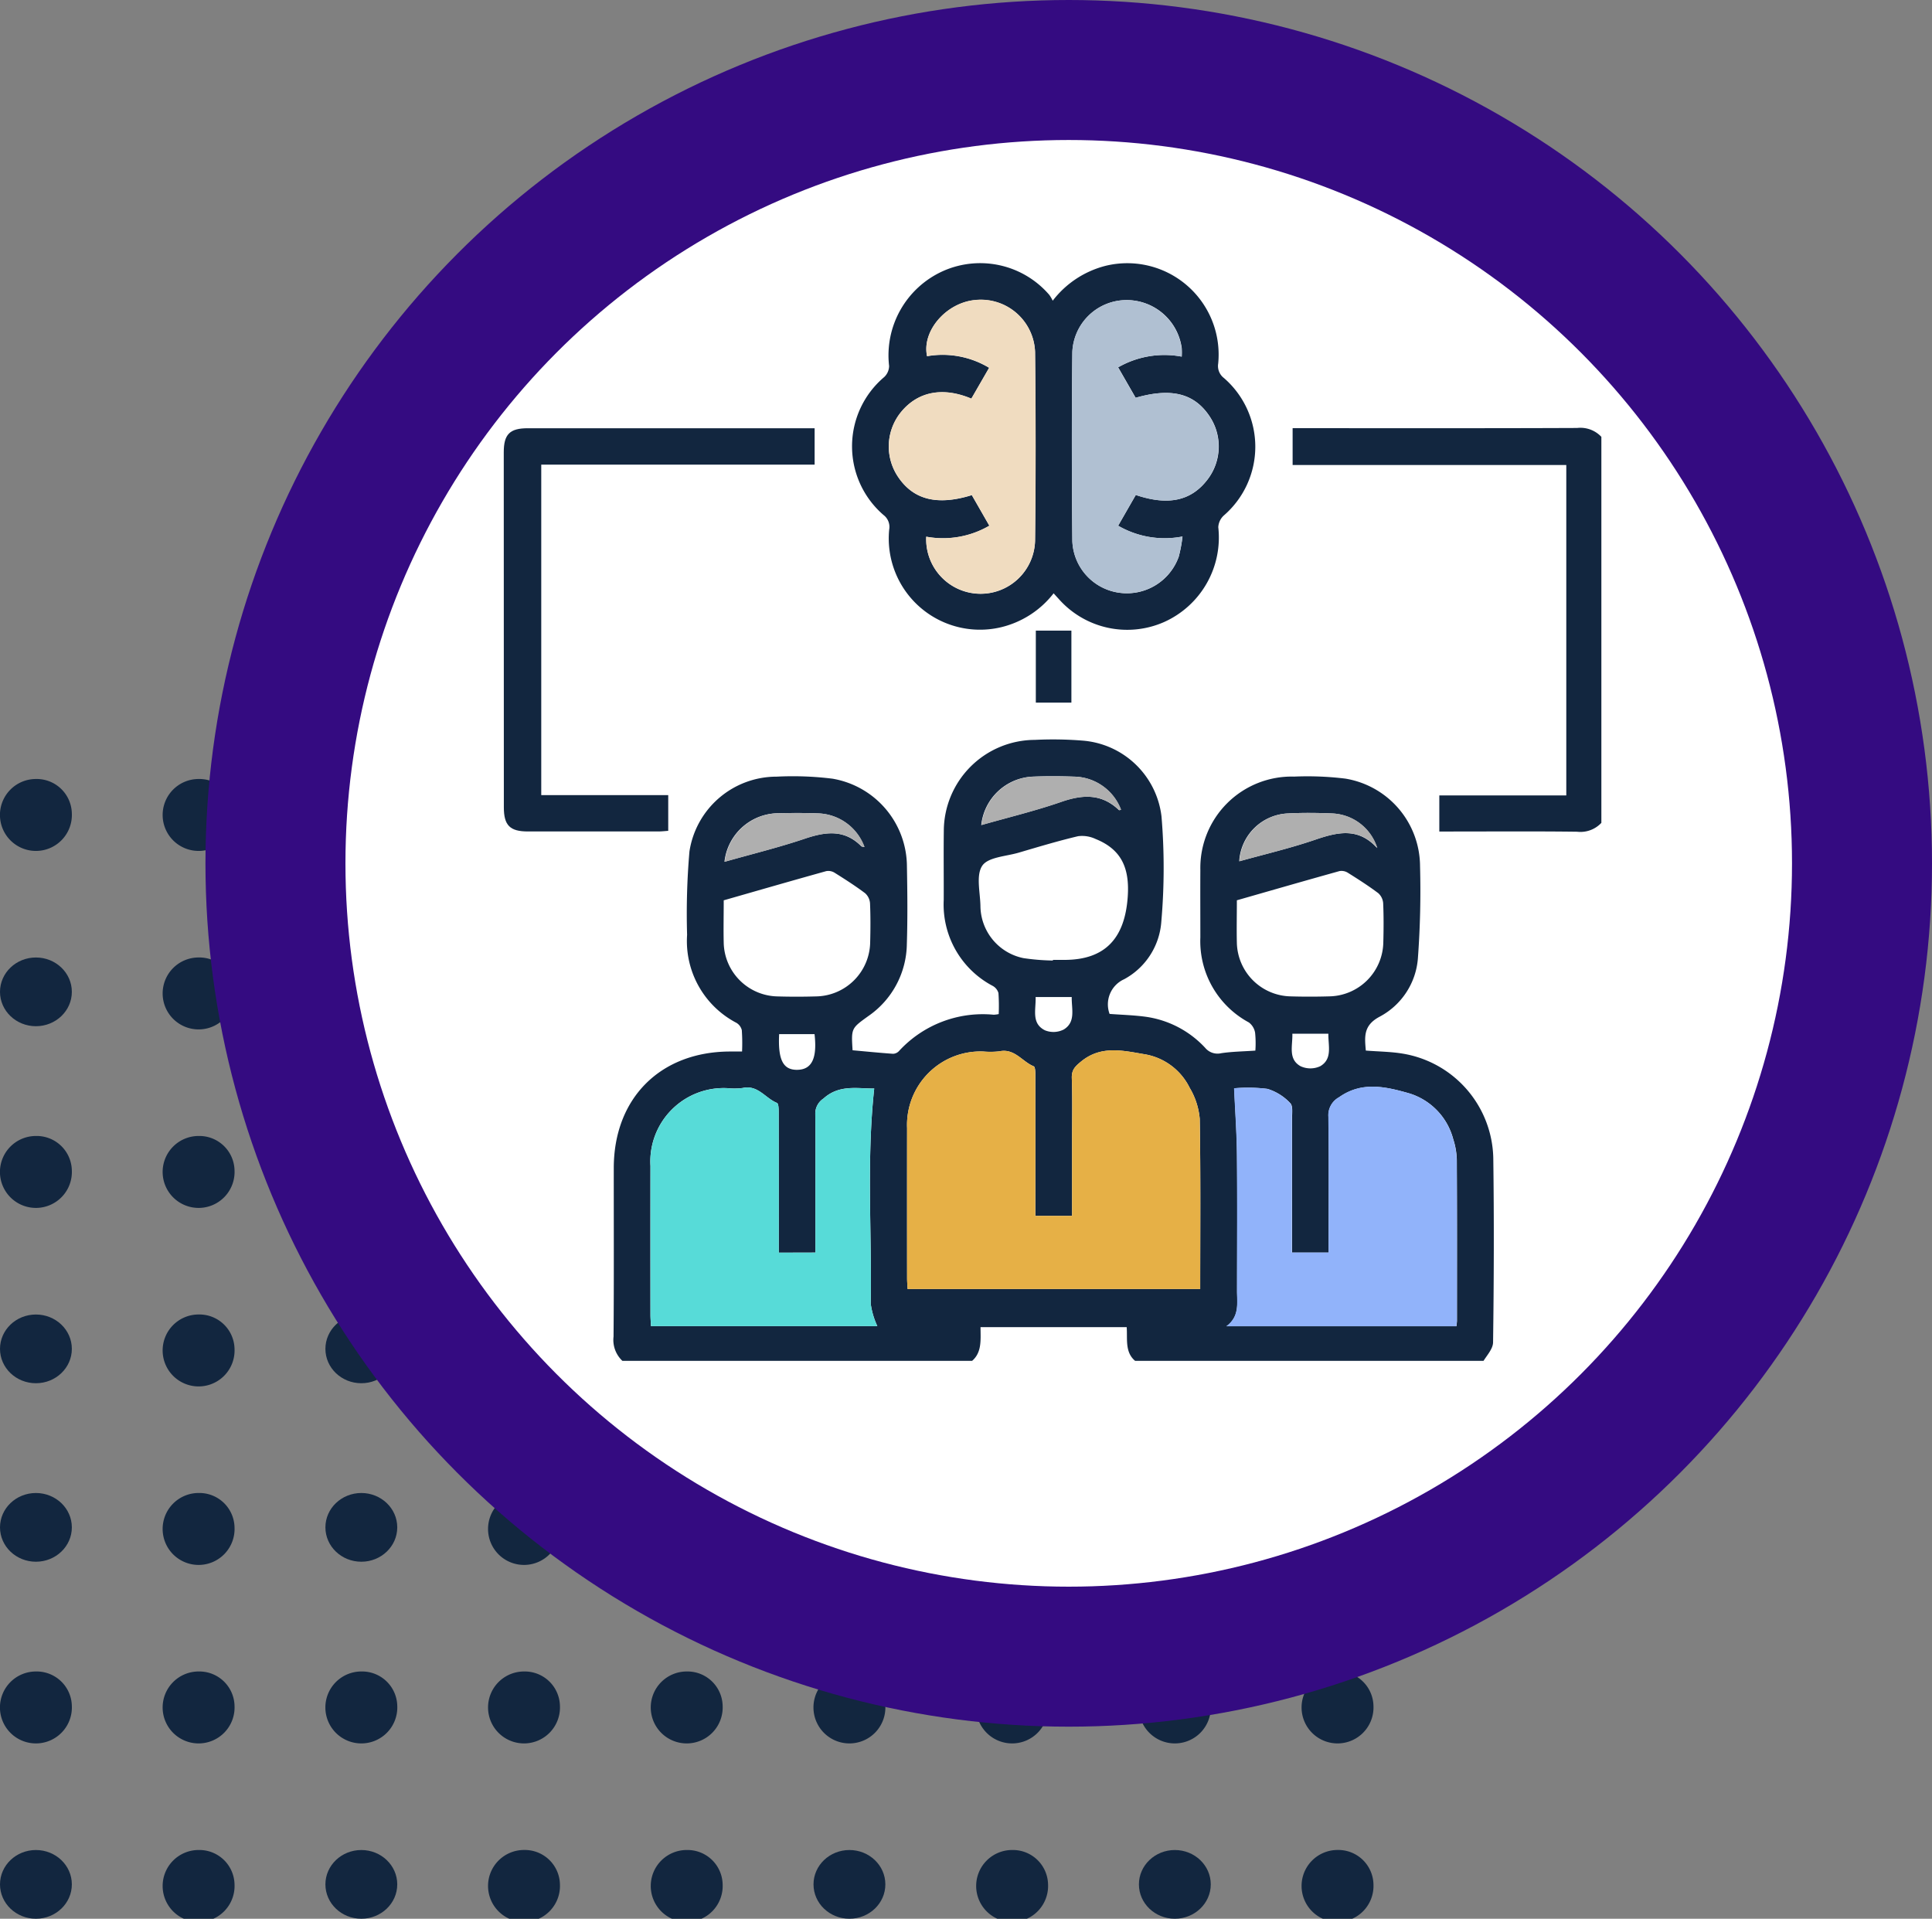 <svg xmlns="http://www.w3.org/2000/svg" xmlns:xlink="http://www.w3.org/1999/xlink" width="136.934" height="135.983" viewBox="0 0 136.934 135.983">
  <rect x="0" y="0" width="136.934" height="135.983" fill="#808080" stroke="none"/>
  <defs>
    <clipPath id="clip-path">
      <rect id="Rectángulo_360958" data-name="Rectángulo 360958" width="78" height="78" transform="translate(-0.198 -0.198)" fill="#12263f"/>
    </clipPath>
  </defs>
  <g id="Grupo_1136651" data-name="Grupo 1136651" transform="translate(-263 -595.534)">
    <g id="Grupo_156356" data-name="Grupo 156356" transform="translate(263 650.743)">
      <g id="Grupo_156332" data-name="Grupo 156332" transform="translate(0 0)">
        <path id="Trazado_99257" data-name="Trazado 99257" d="M419.306,105.213a2.549,2.549,0,1,1-2.548-2.434A2.492,2.492,0,0,1,419.306,105.213Z" transform="translate(-414.214 -102.779)" fill="#12263f"/>
        <path id="Trazado_116526" data-name="Trazado 116526" d="M419.306,105.213a2.549,2.549,0,1,1-2.548-2.434A2.492,2.492,0,0,1,419.306,105.213Z" transform="translate(-356.555 -102.779)" fill="#12263f"/>
        <path id="Trazado_99258" data-name="Trazado 99258" d="M427.752,105.213a2.549,2.549,0,1,1-2.545-2.434A2.492,2.492,0,0,1,427.752,105.213Z" transform="translate(-411.129 -102.779)" fill="#12263f"/>
        <path id="Trazado_116527" data-name="Trazado 116527" d="M427.752,105.213a2.549,2.549,0,1,1-2.545-2.434A2.492,2.492,0,0,1,427.752,105.213Z" transform="translate(-353.469 -102.779)" fill="#12263f"/>
        <path id="Trazado_99259" data-name="Trazado 99259" d="M436.2,105.213a2.549,2.549,0,1,1-2.545-2.434A2.492,2.492,0,0,1,436.2,105.213Z" transform="translate(-408.043 -102.779)" fill="#12263f"/>
        <path id="Trazado_116531" data-name="Trazado 116531" d="M436.2,105.213a2.549,2.549,0,1,1-2.545-2.434A2.492,2.492,0,0,1,436.2,105.213Z" transform="translate(-350.384 -102.779)" fill="#12263f"/>
        <path id="Trazado_99260" data-name="Trazado 99260" d="M444.645,105.213a2.549,2.549,0,1,1-2.547-2.434A2.492,2.492,0,0,1,444.645,105.213Z" transform="translate(-404.958 -102.779)" fill="#12263f"/>
        <path id="Trazado_116532" data-name="Trazado 116532" d="M444.645,105.213a2.549,2.549,0,1,1-2.547-2.434A2.492,2.492,0,0,1,444.645,105.213Z" transform="translate(-347.298 -102.779)" fill="#12263f"/>
        <path id="Trazado_99261" data-name="Trazado 99261" d="M453.091,105.213a2.549,2.549,0,1,1-2.545-2.434A2.492,2.492,0,0,1,453.091,105.213Z" transform="translate(-401.872 -102.779)" fill="#12263f"/>
      </g>
      <g id="Grupo_156331" data-name="Grupo 156331" transform="translate(0 12.649)">
        <ellipse id="Elipse_3975" data-name="Elipse 3975" cx="2.546" cy="2.435" rx="2.546" ry="2.435" transform="translate(0 0.001)" fill="#12263f"/>
        <ellipse id="Elipse_4742" data-name="Elipse 4742" cx="2.546" cy="2.435" rx="2.546" ry="2.435" transform="translate(57.659 0.001)" fill="#12263f"/>
        <path id="Trazado_99268" data-name="Trazado 99268" d="M427.752,112.721a2.549,2.549,0,1,1-2.545-2.434A2.493,2.493,0,0,1,427.752,112.721Z" transform="translate(-411.129 -110.287)" fill="#12263f"/>
        <path id="Trazado_116528" data-name="Trazado 116528" d="M427.752,112.721a2.549,2.549,0,1,1-2.545-2.434A2.493,2.493,0,0,1,427.752,112.721Z" transform="translate(-353.469 -110.287)" fill="#12263f"/>
        <ellipse id="Elipse_3976" data-name="Elipse 3976" cx="2.546" cy="2.435" rx="2.546" ry="2.435" transform="translate(23.064 0.001)" fill="#12263f"/>
        <ellipse id="Elipse_4743" data-name="Elipse 4743" cx="2.546" cy="2.435" rx="2.546" ry="2.435" transform="translate(80.723 0.001)" fill="#12263f"/>
        <path id="Trazado_99269" data-name="Trazado 99269" d="M444.645,112.721a2.549,2.549,0,1,1-2.547-2.434A2.494,2.494,0,0,1,444.645,112.721Z" transform="translate(-404.958 -110.287)" fill="#12263f"/>
        <path id="Trazado_116533" data-name="Trazado 116533" d="M444.645,112.721a2.549,2.549,0,1,1-2.547-2.434A2.494,2.494,0,0,1,444.645,112.721Z" transform="translate(-347.298 -110.287)" fill="#12263f"/>
        <path id="Trazado_99270" data-name="Trazado 99270" d="M453.091,112.721a2.549,2.549,0,1,1-2.545-2.434A2.493,2.493,0,0,1,453.091,112.721Z" transform="translate(-401.872 -110.287)" fill="#12263f"/>
      </g>
      <g id="Grupo_156330" data-name="Grupo 156330" transform="translate(0 25.3)">
        <path id="Trazado_99274" data-name="Trazado 99274" d="M419.306,120.23a2.549,2.549,0,1,1-2.548-2.436A2.494,2.494,0,0,1,419.306,120.23Z" transform="translate(-414.214 -117.794)" fill="#12263f"/>
        <path id="Trazado_116529" data-name="Trazado 116529" d="M419.306,120.23a2.549,2.549,0,1,1-2.548-2.436A2.494,2.494,0,0,1,419.306,120.23Z" transform="translate(-356.555 -117.794)" fill="#12263f"/>
        <path id="Trazado_99275" data-name="Trazado 99275" d="M427.752,120.23a2.549,2.549,0,1,1-2.545-2.436A2.493,2.493,0,0,1,427.752,120.23Z" transform="translate(-411.129 -117.794)" fill="#12263f"/>
        <path id="Trazado_116530" data-name="Trazado 116530" d="M427.752,120.23a2.549,2.549,0,1,1-2.545-2.436A2.493,2.493,0,0,1,427.752,120.23Z" transform="translate(-353.469 -117.794)" fill="#12263f"/>
        <path id="Trazado_99276" data-name="Trazado 99276" d="M436.2,120.23a2.549,2.549,0,1,1-2.545-2.436A2.493,2.493,0,0,1,436.2,120.23Z" transform="translate(-408.043 -117.794)" fill="#12263f"/>
        <path id="Trazado_116534" data-name="Trazado 116534" d="M436.2,120.23a2.549,2.549,0,1,1-2.545-2.436A2.493,2.493,0,0,1,436.2,120.23Z" transform="translate(-350.384 -117.794)" fill="#12263f"/>
        <path id="Trazado_99277" data-name="Trazado 99277" d="M444.645,120.23a2.549,2.549,0,1,1-2.547-2.436A2.494,2.494,0,0,1,444.645,120.23Z" transform="translate(-404.958 -117.794)" fill="#12263f"/>
        <path id="Trazado_116535" data-name="Trazado 116535" d="M444.645,120.23a2.549,2.549,0,1,1-2.547-2.436A2.494,2.494,0,0,1,444.645,120.23Z" transform="translate(-347.298 -117.794)" fill="#12263f"/>
        <path id="Trazado_99278" data-name="Trazado 99278" d="M453.091,120.23a2.549,2.549,0,1,1-2.545-2.436A2.493,2.493,0,0,1,453.091,120.23Z" transform="translate(-401.872 -117.794)" fill="#12263f"/>
      </g>
      <g id="Grupo_156327" data-name="Grupo 156327" transform="translate(0 63.252)">
        <path id="Trazado_116550" data-name="Trazado 116550" d="M419.306,120.23a2.549,2.549,0,1,1-2.548-2.436A2.494,2.494,0,0,1,419.306,120.23Z" transform="translate(-414.214 -117.794)" fill="#12263f"/>
        <path id="Trazado_116551" data-name="Trazado 116551" d="M419.306,120.23a2.549,2.549,0,1,1-2.548-2.436A2.494,2.494,0,0,1,419.306,120.23Z" transform="translate(-356.555 -117.794)" fill="#12263f"/>
        <path id="Trazado_116552" data-name="Trazado 116552" d="M427.752,120.23a2.549,2.549,0,1,1-2.545-2.436A2.493,2.493,0,0,1,427.752,120.23Z" transform="translate(-411.129 -117.794)" fill="#12263f"/>
        <path id="Trazado_116553" data-name="Trazado 116553" d="M427.752,120.23a2.549,2.549,0,1,1-2.545-2.436A2.493,2.493,0,0,1,427.752,120.23Z" transform="translate(-353.469 -117.794)" fill="#12263f"/>
        <path id="Trazado_116554" data-name="Trazado 116554" d="M436.2,120.23a2.549,2.549,0,1,1-2.545-2.436A2.493,2.493,0,0,1,436.2,120.23Z" transform="translate(-408.043 -117.794)" fill="#12263f"/>
        <path id="Trazado_116555" data-name="Trazado 116555" d="M436.2,120.23a2.549,2.549,0,1,1-2.545-2.436A2.493,2.493,0,0,1,436.2,120.23Z" transform="translate(-350.384 -117.794)" fill="#12263f"/>
        <path id="Trazado_116556" data-name="Trazado 116556" d="M444.645,120.23a2.549,2.549,0,1,1-2.547-2.436A2.494,2.494,0,0,1,444.645,120.23Z" transform="translate(-404.958 -117.794)" fill="#12263f"/>
        <path id="Trazado_116557" data-name="Trazado 116557" d="M444.645,120.23a2.549,2.549,0,1,1-2.547-2.436A2.494,2.494,0,0,1,444.645,120.23Z" transform="translate(-347.298 -117.794)" fill="#12263f"/>
        <path id="Trazado_116558" data-name="Trazado 116558" d="M453.091,120.23a2.549,2.549,0,1,1-2.545-2.436A2.493,2.493,0,0,1,453.091,120.23Z" transform="translate(-401.872 -117.794)" fill="#12263f"/>
      </g>
      <g id="Grupo_156329" data-name="Grupo 156329" transform="translate(0 37.951)">
        <ellipse id="Elipse_3980" data-name="Elipse 3980" cx="2.546" cy="2.435" rx="2.546" ry="2.435" transform="translate(0 0.002)" fill="#12263f"/>
        <ellipse id="Elipse_4744" data-name="Elipse 4744" cx="2.546" cy="2.435" rx="2.546" ry="2.435" transform="translate(57.659 0.002)" fill="#12263f"/>
        <path id="Trazado_99285" data-name="Trazado 99285" d="M427.752,127.738a2.549,2.549,0,1,1-2.545-2.436A2.491,2.491,0,0,1,427.752,127.738Z" transform="translate(-411.129 -125.302)" fill="#12263f"/>
        <path id="Trazado_116536" data-name="Trazado 116536" d="M427.752,127.738a2.549,2.549,0,1,1-2.545-2.436A2.491,2.491,0,0,1,427.752,127.738Z" transform="translate(-353.469 -125.302)" fill="#12263f"/>
        <ellipse id="Elipse_3981" data-name="Elipse 3981" cx="2.546" cy="2.435" rx="2.546" ry="2.435" transform="translate(23.064 0.002)" fill="#12263f"/>
        <ellipse id="Elipse_4745" data-name="Elipse 4745" cx="2.546" cy="2.435" rx="2.546" ry="2.435" transform="translate(80.723 0.002)" fill="#12263f"/>
        <path id="Trazado_99286" data-name="Trazado 99286" d="M444.645,127.738A2.549,2.549,0,1,1,442.1,125.3,2.492,2.492,0,0,1,444.645,127.738Z" transform="translate(-404.958 -125.302)" fill="#12263f"/>
        <path id="Trazado_116537" data-name="Trazado 116537" d="M444.645,127.738A2.549,2.549,0,1,1,442.1,125.3,2.492,2.492,0,0,1,444.645,127.738Z" transform="translate(-347.298 -125.302)" fill="#12263f"/>
        <path id="Trazado_99287" data-name="Trazado 99287" d="M453.091,127.738a2.549,2.549,0,1,1-2.545-2.436A2.491,2.491,0,0,1,453.091,127.738Z" transform="translate(-401.872 -125.302)" fill="#12263f"/>
      </g>
      <g id="Grupo_156326" data-name="Grupo 156326" transform="translate(0 75.904)">
        <ellipse id="Elipse_4754" data-name="Elipse 4754" cx="2.546" cy="2.435" rx="2.546" ry="2.435" transform="translate(0 0.001)" fill="#12263f"/>
        <ellipse id="Elipse_4750" data-name="Elipse 4750" cx="2.546" cy="2.435" rx="2.546" ry="2.435" transform="translate(57.659 0.001)" fill="#12263f"/>
        <path id="Trazado_116548" data-name="Trazado 116548" d="M427.752,127.738a2.549,2.549,0,1,1-2.545-2.436A2.491,2.491,0,0,1,427.752,127.738Z" transform="translate(-411.129 -125.302)" fill="#12263f"/>
        <path id="Trazado_116542" data-name="Trazado 116542" d="M427.752,127.738a2.549,2.549,0,1,1-2.545-2.436A2.491,2.491,0,0,1,427.752,127.738Z" transform="translate(-353.469 -125.302)" fill="#12263f"/>
        <ellipse id="Elipse_4751" data-name="Elipse 4751" cx="2.546" cy="2.435" rx="2.546" ry="2.435" transform="translate(23.064 0.001)" fill="#12263f"/>
        <ellipse id="Elipse_4752" data-name="Elipse 4752" cx="2.546" cy="2.435" rx="2.546" ry="2.435" transform="translate(80.723 0.001)" fill="#12263f"/>
        <path id="Trazado_116543" data-name="Trazado 116543" d="M444.645,127.738A2.549,2.549,0,1,1,442.1,125.3,2.492,2.492,0,0,1,444.645,127.738Z" transform="translate(-404.958 -125.302)" fill="#12263f"/>
        <path id="Trazado_116544" data-name="Trazado 116544" d="M444.645,127.738A2.549,2.549,0,1,1,442.1,125.3,2.492,2.492,0,0,1,444.645,127.738Z" transform="translate(-347.298 -125.302)" fill="#12263f"/>
        <path id="Trazado_116545" data-name="Trazado 116545" d="M453.091,127.738a2.549,2.549,0,1,1-2.545-2.436A2.491,2.491,0,0,1,453.091,127.738Z" transform="translate(-401.872 -125.302)" fill="#12263f"/>
      </g>
      <g id="Grupo_156328" data-name="Grupo 156328" transform="translate(0 50.602)">
        <ellipse id="Elipse_3985" data-name="Elipse 3985" cx="2.546" cy="2.435" rx="2.546" ry="2.435" transform="translate(0 0.001)" fill="#12263f"/>
        <ellipse id="Elipse_4746" data-name="Elipse 4746" cx="2.546" cy="2.435" rx="2.546" ry="2.435" transform="translate(57.659 0.001)" fill="#12263f"/>
        <path id="Trazado_99291" data-name="Trazado 99291" d="M427.752,135.246a2.549,2.549,0,1,1-2.545-2.436A2.491,2.491,0,0,1,427.752,135.246Z" transform="translate(-411.129 -132.81)" fill="#12263f"/>
        <path id="Trazado_116538" data-name="Trazado 116538" d="M427.752,135.246a2.549,2.549,0,1,1-2.545-2.436A2.491,2.491,0,0,1,427.752,135.246Z" transform="translate(-353.469 -132.81)" fill="#12263f"/>
        <ellipse id="Elipse_3986" data-name="Elipse 3986" cx="2.546" cy="2.435" rx="2.546" ry="2.435" transform="translate(23.064 0.001)" fill="#12263f"/>
        <ellipse id="Elipse_4747" data-name="Elipse 4747" cx="2.546" cy="2.435" rx="2.546" ry="2.435" transform="translate(80.723 0.001)" fill="#12263f"/>
        <path id="Trazado_99292" data-name="Trazado 99292" d="M444.645,135.246a2.549,2.549,0,1,1-2.547-2.436A2.492,2.492,0,0,1,444.645,135.246Z" transform="translate(-404.958 -132.81)" fill="#12263f"/>
        <path id="Trazado_116539" data-name="Trazado 116539" d="M444.645,135.246a2.549,2.549,0,1,1-2.547-2.436A2.492,2.492,0,0,1,444.645,135.246Z" transform="translate(-347.298 -132.81)" fill="#12263f"/>
        <path id="Trazado_99293" data-name="Trazado 99293" d="M453.091,135.246a2.549,2.549,0,1,1-2.545-2.436A2.491,2.491,0,0,1,453.091,135.246Z" transform="translate(-401.872 -132.81)" fill="#12263f"/>
      </g>
    </g>
    <g id="Grupo_1015138" data-name="Grupo 1015138" transform="translate(277.562 595.534)">
      <circle id="Elipse_8447" data-name="Elipse 8447" cx="61.186" cy="61.186" r="61.186" transform="translate(0 0)" fill="#340b81"/>
      <circle id="Elipse_8448" data-name="Elipse 8448" cx="51.264" cy="51.264" r="51.264" transform="translate(9.922 9.922)" fill="#fff"/>
      <g id="Grupo_1024806" data-name="Grupo 1024806" transform="translate(21.144 18.645)">
        <g id="Grupo_1024806-2" data-name="Grupo 1024806" transform="translate(-0.008)" clip-path="url(#clip-path)">
          <path id="Trazado_764761" data-name="Trazado 764761" d="M48.636,251.675a2.032,2.032,0,0,1-.827-1.883c.033-3.979.013-7.958.016-11.937,0-4.95,3.29-8.251,8.227-8.268h.866a13.6,13.6,0,0,0-.018-1.514.826.826,0,0,0-.386-.521,6.539,6.539,0,0,1-3.492-6.233,51.3,51.3,0,0,1,.167-5.912,6.246,6.246,0,0,1,6.175-5.3,22.752,22.752,0,0,1,3.964.144,6.335,6.335,0,0,1,5.275,6.209c.033,1.84.053,3.683-.006,5.521a6.3,6.3,0,0,1-2.738,5.1c-1.2.867-1.206.854-1.108,2.417.951.086,1.909.182,2.868.25a.6.6,0,0,0,.414-.187,8.066,8.066,0,0,1,6.727-2.581,2.573,2.573,0,0,0,.348-.046,13.078,13.078,0,0,0-.019-1.493.841.841,0,0,0-.41-.507,6.518,6.518,0,0,1-3.468-6.085c.008-1.624-.015-3.248.006-4.872a6.477,6.477,0,0,1,6.449-6.476,26.153,26.153,0,0,1,3.407.053,6.11,6.11,0,0,1,5.574,5.377,43.851,43.851,0,0,1-.013,7.444A5.041,5.041,0,0,1,84,224.463a1.954,1.954,0,0,0-1.033,2.459c.843.064,1.7.086,2.548.2a7.077,7.077,0,0,1,4.232,2.209,1.134,1.134,0,0,0,1.132.375c.768-.115,1.551-.124,2.42-.184a7.268,7.268,0,0,0-.019-1.268,1.151,1.151,0,0,0-.443-.729A6.539,6.539,0,0,1,89.4,221.5c0-1.6-.01-3.194,0-4.791a6.473,6.473,0,0,1,6.644-6.606,22.1,22.1,0,0,1,3.64.144,6.316,6.316,0,0,1,5.287,6.2,65.107,65.107,0,0,1-.154,6.563,5.126,5.126,0,0,1-2.723,4.116c-1.153.618-1.05,1.426-.966,2.394.894.07,1.759.076,2.6.214a7.668,7.668,0,0,1,6.434,7.392c.059,4.357.044,8.716-.015,13.073-.007.5-.505.985-.776,1.478H85.016c-1.022-.6-.766-1.66-.837-2.556H73.82c0,.962.135,1.951-.823,2.556Zm31.67-10.441h-2.6v-.921q0-4.5,0-9.009c0-.231,0-.623-.117-.668-.817-.333-1.358-1.291-2.433-1.062a5.748,5.748,0,0,1-1.134.013,5.206,5.206,0,0,0-5.406,5.426q-.008,5.316,0,10.633c0,.261.023.521.036.774H89.39c0-4.059.036-8.061-.033-12.061a5.166,5.166,0,0,0-.714-2.2,4.351,4.351,0,0,0-3.136-2.367c-1.523-.252-3.108-.676-4.547.494-.438.356-.69.6-.67,1.192.051,1.513.017,3.029.017,4.545v5.214m-20.788,2.605V242.9q0-4.5-.005-9.008c0-.23-.011-.619-.124-.664-.82-.328-1.354-1.3-2.434-1.056a4.892,4.892,0,0,1-1.052.012,5.2,5.2,0,0,0-5.479,5.513q-.008,5.275,0,10.55c0,.26.023.52.037.8H66.505a5.553,5.553,0,0,1-.468-1.588c.086-5.069-.305-10.149.248-15.251-1.208.011-2.48-.3-3.6.713A1.275,1.275,0,0,0,62.107,234c.023,1.975.009,3.949.009,5.924v3.911Zm48.032,5.216c.019-.18.039-.283.039-.387,0-3.789.01-7.579-.011-11.368a5.135,5.135,0,0,0-.256-1.51,4.618,4.618,0,0,0-3.146-3.248c-1.631-.461-3.32-.864-4.94.284a1.453,1.453,0,0,0-.756,1.392c.04,2.923.017,5.846.017,8.769v.849H95.9v-.913c0-2.869,0-5.738,0-8.607,0-.368.074-.881-.128-1.074a3.67,3.67,0,0,0-1.61-1.008,11.067,11.067,0,0,0-2.363-.042c.072,1.628.183,3.158.2,4.69.03,3.221.012,6.442.007,9.663,0,.88.192,1.81-.751,2.511Zm-28.6-25.917,0-.048h.811c2.908,0,4.283-1.548,4.49-4.455.143-2.011-.413-3.361-2.27-4.111a2.239,2.239,0,0,0-1.248-.2c-1.416.335-2.813.756-4.21,1.167-.9.264-2.162.312-2.579.922-.456.669-.152,1.875-.132,2.845a3.806,3.806,0,0,0,3.044,3.706,15.645,15.645,0,0,0,2.091.171m-23.33-4.262c0,1.075-.024,2.048,0,3.019a3.89,3.89,0,0,0,3.795,3.786c.918.028,1.838.026,2.756,0a3.9,3.9,0,0,0,3.829-3.838c.024-.918.03-1.839-.01-2.756a1.059,1.059,0,0,0-.35-.721c-.69-.518-1.42-.985-2.152-1.444a.842.842,0,0,0-.6-.12c-2.415.673-4.824,1.369-7.278,2.072m36.38,0c0,1.072-.023,2.044,0,3.015a3.89,3.89,0,0,0,3.791,3.789c.918.028,1.838.026,2.756,0a3.9,3.9,0,0,0,3.833-3.835c.024-.918.03-1.839-.01-2.756a1.061,1.061,0,0,0-.347-.722c-.69-.518-1.42-.985-2.152-1.444a.843.843,0,0,0-.595-.122c-2.415.673-4.824,1.368-7.282,2.072m-18.112-5.334c1.958-.559,3.843-1.012,5.667-1.645,1.516-.526,2.865-.593,4.092.584.021.02.092-.015.14-.024a3.62,3.62,0,0,0-3.332-2.348c-.97-.034-1.944-.037-2.914,0a3.842,3.842,0,0,0-3.652,3.435m-18.2,2.6c1.961-.556,3.842-1.016,5.67-1.632,1.47-.495,2.813-.69,4.021.526.043.043.134.038.221.061a3.613,3.613,0,0,0-3.328-2.386c-.943-.035-1.889-.03-2.833-.007a3.865,3.865,0,0,0-3.751,3.439m46.255-.974a3.488,3.488,0,0,0-3.234-2.453c-1.024-.043-2.053-.053-3.075,0a3.609,3.609,0,0,0-3.462,3.392c1.8-.5,3.608-.925,5.36-1.523,1.591-.543,3.074-.9,4.411.585M77.724,225.724c.033.892-.322,1.865.66,2.359a1.606,1.606,0,0,0,1.339-.059c.866-.536.542-1.457.561-2.3Zm-15.673,2.629H59.546c-.09,1.84.286,2.552,1.3,2.531s1.407-.812,1.209-2.531m33.866-.026c.027.853-.318,1.794.579,2.3a1.656,1.656,0,0,0,1.4,0c.881-.517.556-1.451.574-2.3Z" transform="translate(-40.021 -173.709)" fill="#12263f"/>
          <path id="Trazado_764762" data-name="Trazado 764762" d="M365.591,99.595a2.033,2.033,0,0,1-1.883.827c-2.976-.038-5.952-.015-8.928-.015h-.838V97.848h9V74.432H343.545v-2.61h.847c6.439,0,12.878.012,19.317-.015a2.038,2.038,0,0,1,1.882.826Z" transform="translate(-287.626 -60.121)" fill="#12263f"/>
          <path id="Trazado_764763" data-name="Trazado 764763" d="M165.98,23.4a6.684,6.684,0,0,1-3.778,2.42,6.466,6.466,0,0,1-7.879-6.934,1.056,1.056,0,0,0-.4-1.03,6.426,6.426,0,0,1,.047-9.779,1.1,1.1,0,0,0,.347-.785,6.545,6.545,0,0,1,3.82-6.725,6.461,6.461,0,0,1,7.533,1.686,2.534,2.534,0,0,1,.243.414A6.842,6.842,0,0,1,169.689.187a6.476,6.476,0,0,1,7.953,6.93,1.07,1.07,0,0,0,.406,1.029,6.441,6.441,0,0,1,0,9.736,1.2,1.2,0,0,0-.4.837,6.563,6.563,0,0,1-3.837,6.719,6.475,6.475,0,0,1-7.479-1.644c-.107-.115-.211-.232-.356-.391m-9.027-4.013a3.859,3.859,0,1,0,7.712.291q.073-6.693,0-13.387a3.846,3.846,0,0,0-4.209-3.676c-2.082.173-3.831,2.2-3.445,3.984a6.386,6.386,0,0,1,4.4.822l-1.261,2.187c-2.028-.853-3.782-.5-4.967.929a3.856,3.856,0,0,0-.232,4.607c1.091,1.63,2.783,2.06,5.232,1.3l1.243,2.169a6.53,6.53,0,0,1-4.469.777M171.8,16.432c2.319.784,3.947.416,5.1-1.109a3.849,3.849,0,0,0,.121-4.482c-1.083-1.61-2.7-2.019-5.228-1.293l-1.241-2.159a6.594,6.594,0,0,1,4.509-.76,5.146,5.146,0,0,0,0-.591,3.937,3.937,0,0,0-4-3.414A3.847,3.847,0,0,0,167.306,6.3c-.051,4.464-.044,8.93,0,13.395a3.848,3.848,0,0,0,3.311,3.667,3.9,3.9,0,0,0,4.23-2.556,10.046,10.046,0,0,0,.266-1.427,6.576,6.576,0,0,1-4.562-.765l1.25-2.178" transform="translate(-126.998 0)" fill="#12263f"/>
          <path id="Trazado_764764" data-name="Trazado 764764" d="M2.657,97.9h9v2.532c-.23.016-.463.045-.695.045q-4.628,0-9.256,0c-1.27,0-1.7-.433-1.7-1.708Q0,86.186,0,73.6c0-1.275.429-1.7,1.7-1.7q9.825,0,19.649,0h.684v2.579H2.657Z" transform="translate(0.007 -60.195)" fill="#12263f"/>
          <rect id="Rectángulo_360957" data-name="Rectángulo 360957" width="2.521" height="5.103" transform="translate(37.718 26.048)" fill="#12263f"/>
          <path id="Trazado_764765" data-name="Trazado 764765" d="M187.318,354.543v-5.214c0-1.515.034-3.031-.017-4.544-.02-.594.232-.836.67-1.193,1.439-1.171,3.024-.747,4.547-.494a4.352,4.352,0,0,1,3.136,2.367,5.168,5.168,0,0,1,.714,2.2c.069,4,.033,8,.033,12.062h-20.74c-.012-.253-.035-.514-.036-.774q0-5.316,0-10.633a5.206,5.206,0,0,1,5.406-5.426,5.749,5.749,0,0,0,1.134-.013c1.075-.229,1.616.728,2.433,1.062.112.046.116.437.117.668q.011,4.5,0,9.009v.921Z" transform="translate(-147.033 -287.018)" fill="#e6b046"/>
          <path id="Trazado_764766" data-name="Trazado 764766" d="M72.953,370.683h2.6v-3.911c0-1.975.013-3.95-.009-5.924a1.275,1.275,0,0,1,.575-1.081c1.124-1.011,2.4-.7,3.6-.713-.554,5.1-.162,10.182-.248,15.251a5.552,5.552,0,0,0,.468,1.588H63.9c-.014-.282-.037-.542-.037-.8q0-5.275,0-10.55a5.2,5.2,0,0,1,5.479-5.513,4.889,4.889,0,0,0,1.052-.012c1.08-.249,1.615.728,2.434,1.056.114.045.124.434.124.664q.012,4.5.005,9.008v.938" transform="translate(-53.456 -300.552)" fill="#57dbd8"/>
          <path id="Trazado_764767" data-name="Trazado 764767" d="M331.009,375.627H314.7c.943-.7.75-1.632.752-2.511,0-3.221.023-6.442-.008-9.663-.014-1.532-.126-3.063-.2-4.69a11.071,11.071,0,0,1,2.363.042,3.671,3.671,0,0,1,1.61,1.008c.2.194.127.706.128,1.074.008,2.869,0,5.738,0,8.607v.913h2.6v-.849c0-2.923.023-5.847-.017-8.77a1.453,1.453,0,0,1,.756-1.392c1.621-1.148,3.31-.745,4.94-.284a4.618,4.618,0,0,1,3.146,3.248,5.134,5.134,0,0,1,.256,1.51c.021,3.789.013,7.579.011,11.368,0,.1-.02.208-.039.387" transform="translate(-263.479 -300.281)" fill="#91b3fa"/>
          <path id="Trazado_764768" data-name="Trazado 764768" d="M208.071,226.951a3.842,3.842,0,0,1,3.652-3.435c.97-.034,1.944-.031,2.914,0a3.62,3.62,0,0,1,3.332,2.348c-.048.009-.12.043-.14.024-1.226-1.178-2.576-1.111-4.092-.584-1.823.633-3.709,1.086-5.667,1.645" transform="translate(-174.2 -187.118)" fill="#afafaf"/>
          <path id="Trazado_764769" data-name="Trazado 764769" d="M96.248,242.929A3.865,3.865,0,0,1,100,239.49c.944-.023,1.89-.028,2.833.007a3.614,3.614,0,0,1,3.328,2.386c-.087-.022-.178-.017-.221-.06-1.208-1.216-2.552-1.021-4.021-.526-1.828.616-3.709,1.076-5.67,1.632" transform="translate(-80.576 -200.497)" fill="#afafaf"/>
          <path id="Trazado_764770" data-name="Trazado 764770" d="M330.183,241.924c-1.337-1.484-2.82-1.129-4.411-.585-1.752.6-3.564,1.021-5.36,1.523a3.609,3.609,0,0,1,3.462-3.392c1.023-.052,2.052-.042,3.075,0a3.489,3.489,0,0,1,3.234,2.453" transform="translate(-268.256 -200.467)" fill="#afafaf"/>
          <path id="Trazado_764771" data-name="Trazado 764771" d="M170.329,32.782A6.531,6.531,0,0,0,174.8,32l-1.243-2.169c-2.45.764-4.141.333-5.232-1.3a3.857,3.857,0,0,1,.232-4.607c1.185-1.427,2.939-1.782,4.967-.929l1.261-2.187a6.385,6.385,0,0,0-4.4-.822c-.386-1.788,1.364-3.811,3.445-3.984a3.847,3.847,0,0,1,4.209,3.676q.084,6.693,0,13.387a3.859,3.859,0,1,1-7.712-.291" transform="translate(-140.374 -13.392)" fill="#f0dcc0"/>
          <path id="Trazado_764772" data-name="Trazado 764772" d="M251.928,29.917l-1.25,2.178a6.576,6.576,0,0,0,4.562.765,10.054,10.054,0,0,1-.266,1.427,3.9,3.9,0,0,1-4.23,2.556,3.848,3.848,0,0,1-3.311-3.667c-.039-4.465-.047-8.93,0-13.395a3.847,3.847,0,0,1,3.746-3.672,3.937,3.937,0,0,1,4,3.414,5.139,5.139,0,0,1,0,.591,6.594,6.594,0,0,0-4.509.76l1.241,2.159c2.523-.726,4.145-.317,5.228,1.293a3.849,3.849,0,0,1-.121,4.482c-1.15,1.525-2.778,1.893-5.1,1.109" transform="translate(-207.13 -13.484)" fill="#b0c0d2"/>
        </g>
      </g>
    </g>
  </g>
</svg>
